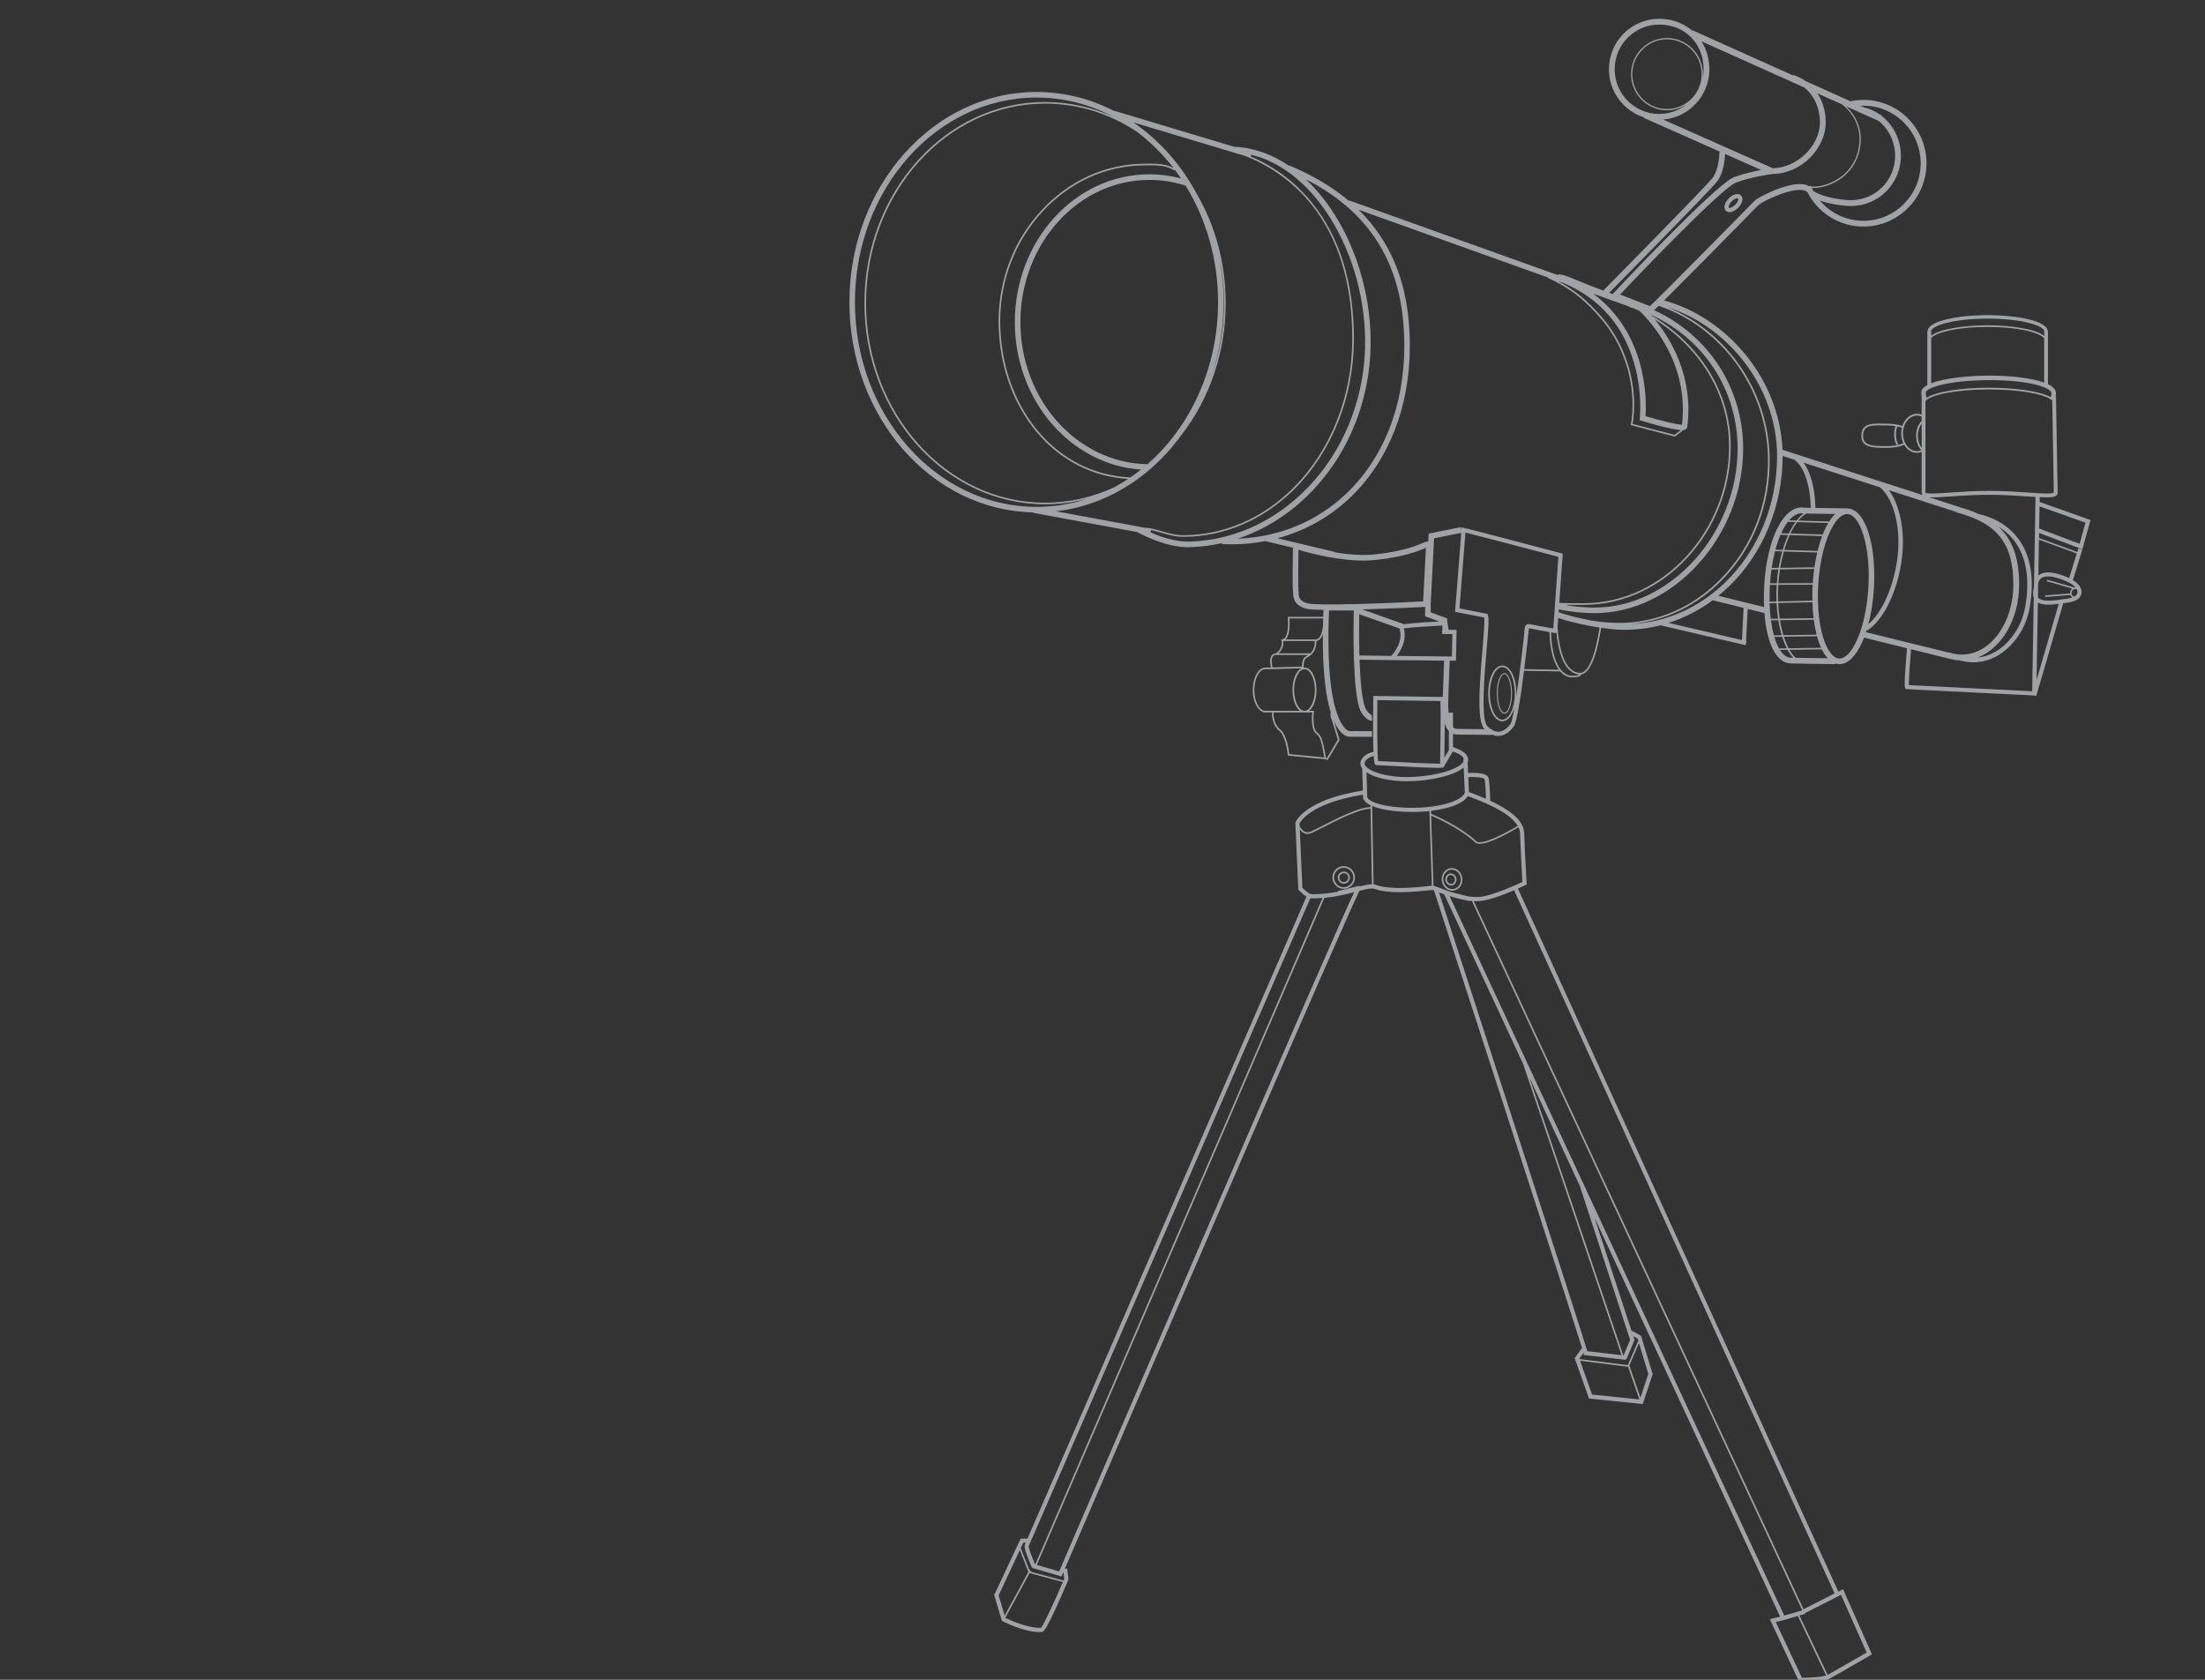 <svg width="315" height="240" viewBox="0 0 315 240" fill="none" xmlns="http://www.w3.org/2000/svg">
<rect x="0" y="0" width="315" height="240" fill="#333333" stroke="none"/>
<g clip-path="url(#clip0_5737_5363)">
<g opacity="0.6">
<path d="M191.983 123.746C191.545 123.746 191.145 123.902 190.834 124.203C190.525 124.504 190.351 124.908 190.344 125.341C190.337 125.774 190.499 126.183 190.798 126.496C191.098 126.807 191.5 126.982 191.93 126.989C191.94 126.989 191.947 126.989 191.956 126.989C192.377 126.989 192.775 126.826 193.077 126.532C193.716 125.91 193.731 124.882 193.112 124.239C192.815 123.93 192.413 123.753 191.983 123.746ZM192.917 126.367C192.37 126.9 191.493 126.886 190.965 126.336C190.708 126.07 190.57 125.719 190.575 125.348C190.582 124.978 190.729 124.631 190.996 124.373C191.264 124.112 191.609 123.983 191.956 123.983C192.318 123.983 192.679 124.124 192.948 124.406C193.205 124.674 193.343 125.023 193.336 125.394C193.331 125.762 193.184 126.109 192.917 126.367Z" fill="#E9EEF1"/>
<path d="M191.991 124.52C191.758 124.527 191.542 124.603 191.375 124.763C191.209 124.924 191.116 125.141 191.111 125.373C191.104 125.852 191.485 126.248 191.96 126.256C191.965 126.256 191.97 126.256 191.975 126.256C192.201 126.256 192.412 126.17 192.576 126.012C192.743 125.852 192.836 125.634 192.84 125.402C192.848 124.924 192.467 124.529 191.991 124.52ZM191.968 126.026C191.799 126.024 191.639 125.954 191.523 125.832C191.404 125.71 191.342 125.55 191.344 125.38C191.347 125.211 191.416 125.05 191.537 124.933C191.656 124.818 191.813 124.754 191.977 124.754C191.98 124.754 191.984 124.754 191.987 124.754C192.336 124.759 192.615 125.05 192.61 125.4C192.605 125.751 192.315 126.024 191.968 126.026Z" fill="#E9EEF1"/>
<path d="M208.315 124.36C207.994 124.095 207.602 123.98 207.207 124.035C206.812 124.092 206.467 124.312 206.234 124.659C205.756 125.365 205.901 126.378 206.555 126.921C206.821 127.144 207.14 127.261 207.466 127.261C207.53 127.261 207.597 127.256 207.661 127.247C208.056 127.189 208.401 126.969 208.634 126.622C209.114 125.917 208.969 124.901 208.315 124.36ZM208.446 126.491C208.248 126.783 207.961 126.967 207.63 127.015C207.3 127.062 206.971 126.964 206.7 126.742C206.134 126.273 206.01 125.398 206.424 124.788C206.622 124.496 206.912 124.31 207.24 124.265C207.295 124.257 207.349 124.253 207.402 124.253C207.675 124.253 207.942 124.351 208.168 124.537C208.734 125.006 208.857 125.883 208.446 126.491Z" fill="#E9EEF1"/>
<path d="M207.151 124.795C206.937 124.826 206.751 124.945 206.625 125.132C206.502 125.316 206.452 125.541 206.483 125.768C206.544 126.203 206.896 126.521 207.291 126.521C207.327 126.521 207.36 126.519 207.396 126.514C207.831 126.452 208.131 126.014 208.064 125.541C207.995 125.067 207.586 124.732 207.151 124.795ZM207.363 126.284C207.053 126.327 206.761 126.081 206.711 125.734C206.687 125.565 206.723 125.395 206.816 125.261C206.906 125.129 207.034 125.046 207.184 125.024C207.208 125.022 207.232 125.019 207.256 125.019C207.536 125.019 207.788 125.254 207.836 125.574C207.883 125.921 207.672 126.241 207.363 126.284Z" fill="#E9EEF1"/>
<path d="M247.845 27.783C247.547 27.877 247.238 28.077 246.969 28.345C246.703 28.613 246.503 28.926 246.411 29.225C246.296 29.589 246.346 29.902 246.551 30.108C246.684 30.242 246.86 30.308 247.069 30.308C247.181 30.308 247.302 30.289 247.428 30.249C247.726 30.155 248.035 29.955 248.304 29.687C248.57 29.419 248.77 29.106 248.863 28.807C248.977 28.443 248.927 28.13 248.722 27.924C248.518 27.721 248.206 27.671 247.845 27.783ZM248.299 28.63C248.235 28.835 248.085 29.067 247.887 29.266C247.69 29.464 247.459 29.615 247.255 29.68C247.105 29.727 247.003 29.715 246.972 29.684C246.941 29.653 246.931 29.553 246.979 29.4C247.043 29.194 247.193 28.962 247.39 28.764C247.588 28.565 247.819 28.415 248.023 28.35C248.097 28.326 248.159 28.319 248.204 28.319C248.254 28.319 248.289 28.328 248.304 28.345C248.335 28.376 248.347 28.479 248.299 28.63Z" fill="#E9EEF1"/>
<path d="M291.37 71.717L291.382 71.028C291.76 71.047 292.093 71.059 292.376 71.059C293.132 71.059 293.568 70.983 293.789 70.775C293.893 70.677 293.95 70.55 293.95 70.409H293.677L293.95 70.404L293.713 56.546H293.675C293.703 56.381 293.72 56.207 293.696 56.039C293.637 55.59 293.225 55.209 292.571 54.891V47.347H292.54C292.54 45.843 288.116 45.029 283.954 45.029C279.792 45.029 275.369 45.843 275.369 47.347H275.338V55.016C274.798 55.315 274.474 55.666 274.474 56.082C274.474 56.087 274.482 56.352 274.522 56.642V59.241C274.306 59.157 274.082 59.117 273.851 59.117C272.907 59.117 272.098 59.839 271.761 60.86C271.135 60.65 270.377 60.535 269.592 60.535C269.373 60.535 269.159 60.533 268.954 60.528C267.337 60.506 265.943 60.482 265.908 62.259C265.898 62.73 266.022 63.091 266.286 63.361C266.897 63.988 268.148 63.988 269.594 63.988C270.505 63.988 271.364 63.835 272.037 63.56C272.448 64.251 273.109 64.703 273.854 64.703C274.082 64.703 274.308 64.655 274.524 64.572V64.942V70.404C274.524 70.526 274.567 70.636 274.648 70.729L254.644 64.268C254.439 59.437 252.603 54.664 249.416 50.738C246.301 46.897 242.17 44.145 237.727 42.928C237.889 42.765 238.062 42.593 238.255 42.401C239.418 41.242 241.071 39.582 243.033 37.6C246.662 33.934 250.254 30.28 250.9 29.608C250.981 29.524 251.307 29.213 251.371 29.165C253.01 28.099 257.21 26.403 258.207 27.465C259.743 30.466 262.813 32.37 266.21 32.37C271.173 32.37 275.212 28.309 275.212 23.321C275.212 18.33 271.173 14.27 266.21 14.27C265.936 14.27 265.66 14.282 265.392 14.306L265.43 14.719L265.392 14.306C265.042 14.337 264.695 14.394 264.352 14.468L263.915 14.272L260.595 12.78L260.228 13.605L263.154 14.918C264.797 16.207 265.72 18.103 265.646 20.081C265.553 22.496 264.416 24.021 263.477 24.875C262.19 26.047 260.442 26.707 258.749 26.671C258.725 26.619 258.699 26.571 258.678 26.518L258.456 26.611C256.49 25.432 251.797 27.9 250.927 28.467C250.772 28.567 250.315 29.024 250.311 29.029C248.653 30.748 237.249 42.313 235.713 43.741C234.954 43.442 232.635 42.54 231.448 42.081C235.781 37.48 246.072 26.831 247.994 26.095C249.849 25.382 252.23 25.002 252.984 24.892L253.086 24.937L253.115 24.873C253.153 24.868 253.181 24.863 253.198 24.861C257.189 24.844 260.818 21.331 260.818 17.474C260.818 15.912 260.388 14.487 259.627 13.33L260.228 13.6L260.595 12.775L257.933 11.579C257.396 11.202 256.796 10.9 256.14 10.699L256.121 10.766L241.801 4.334L241.775 4.393C240.519 3.322 238.873 2.684 237.021 2.684C233.065 2.684 229.848 5.919 229.848 9.896C229.848 13.11 231.95 15.838 234.842 16.766L234.813 16.833L245.823 21.721H245.632C245.632 21.745 245.618 24.198 244.624 25.456C243.616 26.731 230.692 39.843 229.039 41.517C227.726 41.026 226.328 40.486 225.065 39.95C222.962 39.063 222.648 39.18 222.501 39.288L192.734 28.637L192.71 28.706C190.372 26.731 187.547 25.052 184.186 23.637L184.162 23.696C181.706 22.022 179.042 21.085 176.307 20.97L159.171 15.824L159.159 15.85C155.779 14.114 152.024 13.143 148.071 13.143C133.335 13.143 121.344 26.616 121.344 43.179C121.344 59.557 133.071 72.915 147.584 73.209L147.574 73.259L162.415 76.009C164.068 76.882 166.986 78.183 169.707 78.183C169.785 78.183 169.864 78.183 169.942 78.181C171.522 78.135 173.068 77.937 174.566 77.597L174.559 77.738C175.008 77.76 175.453 77.772 175.898 77.772C177.555 77.772 179.182 77.616 180.759 77.313L184.707 78.255C184.629 83.461 184.638 84.456 184.783 84.726C184.743 84.666 184.728 84.604 184.726 84.57C184.726 84.59 184.726 84.616 184.726 84.649C184.693 85.902 185.361 86.689 186.719 86.99C187.123 87.079 187.965 87.127 189.066 87.141C189.052 87.476 189.04 87.806 189.028 88.129H183.955L183.97 88.258C183.972 88.279 184.189 90.415 183.544 91.135C183.411 91.283 183.251 91.357 183.061 91.357V91.589H183.114C183.197 92.777 182.388 93.277 182.26 93.349C182.005 93.359 181.803 93.457 181.663 93.645C181.311 94.126 181.47 95.009 181.556 95.367C181.456 95.367 181.327 95.37 181.199 95.372C181.013 95.374 180.835 95.377 180.783 95.377C179.779 95.377 178.961 96.816 178.961 98.584C178.961 100.183 179.632 101.511 180.502 101.75V101.793H181.744C181.625 102.297 181.855 103.718 182.731 104.395C183.706 105.148 183.967 107.833 183.97 107.86L183.979 107.955L189.454 108.491L189.442 108.512L189.64 108.632L191.345 105.765L191.371 105.722L190.543 102.974C191.457 105.076 192.472 105.246 192.698 105.255C192.698 105.255 194.634 105.263 195.995 105.272L195.999 104.469C194.732 104.462 192.969 104.454 192.729 104.452C192.534 104.404 189.19 103.342 189.863 87.218H193.39C193.343 89.365 193.202 98.957 194.337 101.52C194.579 102.068 195.379 103.053 196.04 102.979L195.954 102.18C195.971 102.178 195.978 102.18 195.98 102.18C195.811 102.151 195.281 101.676 195.067 101.193C194.549 100.023 194.318 97.137 194.223 94.255L198.126 94.303L198.123 94.305L206.302 94.389C206.233 96.125 206.152 98.249 206.112 99.578L196.185 99.433L196.182 99.731C196.132 103.797 196.156 106.107 196.211 107.429C195.186 107.585 194.304 108.381 194.344 109.127C194.356 109.359 194.446 109.579 194.598 109.789L194.696 112.948C186.465 114.23 185.128 117.353 185.076 117.487L185.052 117.547L185.466 126.988L185.47 127.098L185.544 127.177C185.665 127.308 186.139 127.801 186.643 128.107C183.941 134.325 150.709 210.757 146.785 219.825H145.81L142.03 227.9L143.127 231.571L143.239 231.628C143.367 231.695 146.226 233.173 148.447 233.173C148.595 233.173 148.74 233.166 148.88 233.154C149.084 233.135 149.463 233.097 152.612 225.748L152.642 225.676L152.462 224.105L152.114 224.146C166.204 191.416 192.17 131.278 194.204 127.28C195.169 127.031 195.976 126.854 196.366 126.998C198.542 127.799 202.385 127.385 204.026 127.21C204.338 127.177 204.606 127.155 204.673 127.151C204.704 127.153 204.768 127.172 204.849 127.198C205.708 129.838 223.899 185.829 226.042 192.714L225.954 192.652L224.955 194.041L227.001 199.814L234.676 200.603L236.095 196.33L234.433 190.844L233.156 190.155L233.106 190.249L227.774 173.932L254.309 230.99L252.829 231.334L257.044 240.328H257.232C257.353 240.328 260.219 240.323 261.225 239.905C261.548 239.768 266.614 236.837 267.192 236.504L267.423 236.37L263.292 227.063L262.621 227.408L216.843 126.957C217.452 126.684 217.868 126.486 217.92 126.459L218.099 126.373L218.087 126.175C218.084 126.127 217.813 121.285 217.74 119.015C217.675 117.102 215.404 115.569 212.885 114.402C212.866 113.551 212.8 111.53 212.626 111.1C212.548 110.904 212.365 110.751 212.089 110.643C211.475 110.404 210.386 110.397 209.729 110.447L209.665 108.938C209.717 108.795 209.741 108.649 209.732 108.503C209.694 107.812 209.032 107.245 207.815 106.839L207.57 106.693V104.844C207.751 104.911 207.953 104.949 208.183 104.949C209.903 104.949 213.13 105.004 213.164 105.004V104.949C213.461 105.078 213.758 105.148 214.051 105.148C214.098 105.148 214.144 105.145 214.191 105.143C215.123 105.076 215.808 104.363 216.241 103.83C216.688 103.283 217.271 99.392 217.721 95.836L222.891 95.927C223.367 96.479 223.935 96.781 224.575 96.781C225.276 96.781 225.683 96.675 225.823 96.46C225.845 96.427 225.857 96.393 225.864 96.36C227.538 96.173 228.397 91.933 228.732 89.7C229.66 89.838 230.473 89.925 231.063 89.956C231.408 89.972 231.753 89.982 232.095 89.982C233.838 89.982 235.558 89.76 237.228 89.332L237.225 89.341L249.374 92.182L249.507 91.603L249.438 91.587L249.673 87L252.063 87.591C252.399 91.952 253.759 94.669 255.736 94.786L255.759 94.38L255.752 94.789L257.626 94.817C257.681 94.824 257.736 94.834 257.79 94.836V94.82L262.155 94.887L262.157 94.779C262.326 94.836 262.497 94.875 262.671 94.884C262.709 94.887 262.747 94.887 262.785 94.887C263.984 94.887 265.142 93.753 266.055 91.675C266.136 91.491 266.214 91.3 266.291 91.103L272.422 92.617C271.965 98.089 272.103 98.246 272.205 98.361L272.296 98.459L290.592 99.37L290.89 99.459L294.75 86.189C295.858 86.062 297.359 85.823 297.359 84.585C297.359 83.949 296.952 83.389 296.124 82.892L297.473 78.52L296.907 78.343L296.747 78.862L291.282 76.865L291.294 76.143L297.489 78.484L297.575 78.169C297.582 78.14 298.374 75.196 298.569 74.577L298.657 74.302L291.37 71.717ZM274.384 23.326C274.384 27.86 270.717 31.547 266.207 31.547C263.76 31.547 261.501 30.459 259.974 28.649C261.389 29.158 263.282 29.431 264.44 29.431C268.364 29.431 271.556 26.222 271.556 22.276C271.556 19.923 270.455 17.806 268.745 16.508L268.766 16.458L268.533 16.352C267.858 15.881 267.097 15.532 266.276 15.339L265.777 15.114C265.92 15.107 266.065 15.102 266.207 15.102C270.714 15.102 274.384 18.792 274.384 23.326ZM265.004 15.195L264.978 15.252L265.004 15.195ZM263.724 14.688L263.57 15.035L263.724 14.688ZM258.873 26.865C260.566 26.865 262.307 26.191 263.594 25.019C264.559 24.141 265.727 22.572 265.822 20.095C265.893 18.258 265.125 16.489 263.734 15.188L264.795 15.664L265.544 16.001L265.539 16.046C265.598 16.054 265.656 16.068 265.715 16.08L268.374 17.271C269.813 18.426 270.733 20.25 270.733 22.276C270.733 25.765 267.91 28.601 264.443 28.601C262.97 28.601 260.181 28.104 259.156 27.326L259.106 27.391C259.041 27.276 258.975 27.164 258.915 27.044L258.923 27.039C258.915 27.03 258.906 27.023 258.899 27.013C258.875 26.963 258.851 26.91 258.827 26.86C258.844 26.863 258.858 26.865 258.873 26.865ZM293.403 70.411C293.403 70.409 293.403 70.409 293.403 70.411V70.411ZM283.954 45.522C288.973 45.522 292.053 46.586 292.053 47.349H292.022V47.997C290.89 47.031 287.365 46.474 283.935 46.474C280.542 46.474 277.053 47.019 275.885 47.966V47.349H275.854C275.856 46.586 278.936 45.522 283.954 45.522ZM275.885 48.289C276.617 47.471 279.669 46.713 283.935 46.713C288.273 46.713 291.353 47.497 292.022 48.33V54.662C290.186 53.985 287.118 53.665 284.235 53.665C281.507 53.665 277.859 53.975 275.885 54.762V48.289ZM284.235 54.31C289.834 54.31 292.956 55.365 293.059 56.128C293.085 56.317 293.025 56.558 292.959 56.749C291.477 55.886 287.774 55.391 284.166 55.391C280.418 55.391 276.57 55.924 275.212 56.852C275.162 56.671 275.114 56.219 275.114 56.087C275.117 55.36 278.667 54.31 284.235 54.31ZM274.522 60.523V63.993C274.177 63.526 273.977 62.907 273.977 62.259C273.977 61.611 274.175 60.992 274.522 60.523ZM269.592 63.742C268.2 63.742 266.999 63.742 266.462 63.189C266.248 62.969 266.148 62.668 266.155 62.266C266.186 60.738 267.285 60.755 268.95 60.779C269.156 60.781 269.373 60.786 269.592 60.786C270.008 60.786 270.415 60.819 270.798 60.884C270.667 61.221 270.591 61.633 270.591 62.07C270.591 62.68 270.726 63.237 270.964 63.601L271.173 63.462C270.966 63.144 270.843 62.625 270.843 62.07C270.843 61.642 270.916 61.243 271.05 60.929C271.276 60.977 271.492 61.032 271.694 61.102C271.63 61.358 271.597 61.63 271.597 61.912C271.597 62.436 271.716 62.924 271.918 63.342C271.278 63.601 270.46 63.742 269.592 63.742ZM271.846 61.915C271.846 61.611 271.892 61.322 271.968 61.051L272.008 60.951C272.006 60.949 272.001 60.949 271.999 60.949C272.298 60.026 273.016 59.373 273.854 59.373C274.084 59.373 274.31 59.425 274.524 59.521V60.131C274.505 60.15 274.486 60.169 274.467 60.191C273.999 60.719 273.728 61.472 273.728 62.259C273.728 63.06 273.996 63.799 274.47 64.328C274.272 64.409 274.065 64.454 273.854 64.454C272.745 64.454 271.846 63.314 271.846 61.915ZM275.069 57.3C275.733 56.455 279.219 55.645 284.166 55.645C288.473 55.645 291.674 56.259 292.868 56.974C292.864 56.986 292.856 57.003 292.852 57.013L293.109 57.142C293.132 57.161 293.154 57.182 293.175 57.201L293.401 70.382C293.135 70.607 291.313 70.483 289.703 70.373C288.147 70.268 286.214 70.134 284.149 70.134C282.073 70.134 280.161 70.268 278.625 70.375C276.998 70.488 275.319 70.605 275.067 70.385V64.947V57.3H275.069ZM270.481 72.719C271.233 74.938 271.406 77.757 270.957 80.455C270.312 84.314 268.757 87.629 266.914 89.166C267.323 87.612 267.594 85.857 267.703 84.025C267.875 81.115 267.615 78.348 266.971 76.234C266.286 73.993 265.227 72.719 263.988 72.645C263.981 72.645 263.976 72.645 263.969 72.645V72.635L259.344 72.571C259.279 69.768 258.666 67.499 257.662 66.104L268.533 69.615C269.311 70.22 270.001 71.303 270.481 72.719ZM255.64 92.844L260.262 92.775C260.516 93.292 260.799 93.717 261.106 94.05L256.509 93.978C256.197 93.691 255.907 93.308 255.64 92.844ZM255.519 92.622C255.265 92.141 255.039 91.587 254.839 90.972L259.574 90.905C259.61 91.037 259.648 91.166 259.686 91.29C259.826 91.754 259.986 92.172 260.157 92.553L255.519 92.622ZM257.672 73.365C257.322 73.611 256.982 73.95 256.658 74.369L255.591 74.338C255.757 74.144 255.928 73.974 256.104 73.831C256.528 73.487 256.96 73.317 257.391 73.322V73.362L257.672 73.365ZM255.412 74.555L256.494 74.589C256.159 75.055 255.843 75.603 255.552 76.222L254.458 76.189C254.749 75.55 255.067 75 255.412 74.555ZM254.361 76.409L255.45 76.442C255.16 77.085 254.898 77.798 254.672 78.563L253.633 78.532C253.842 77.755 254.087 77.042 254.361 76.409ZM253.576 78.752L254.611 78.783C254.401 79.522 254.225 80.309 254.09 81.127L253.1 81.141C253.222 80.299 253.383 79.498 253.576 78.752ZM253.065 81.368L254.049 81.354C253.949 81.997 253.873 82.662 253.826 83.336L252.863 83.341C252.908 82.664 252.977 82.004 253.065 81.368ZM259.082 88.32L254.244 88.389C254.135 87.679 254.059 86.931 254.023 86.156L258.915 86.041C258.937 86.828 258.994 87.593 259.082 88.32ZM258.908 85.816L254.014 85.931C253.985 85.18 253.99 84.405 254.037 83.621C254.04 83.6 254.04 83.58 254.042 83.559L258.953 83.54C258.908 84.312 258.894 85.075 258.908 85.816ZM253.807 83.607C253.759 84.401 253.752 85.18 253.781 85.936L252.798 85.96C252.784 85.187 252.798 84.391 252.846 83.592C252.846 83.583 252.848 83.573 252.848 83.564L253.812 83.559C253.812 83.576 253.809 83.592 253.807 83.607ZM252.803 86.184L253.793 86.161C253.828 86.935 253.9 87.684 254.007 88.392L252.965 88.406C252.877 87.713 252.822 86.969 252.803 86.184ZM254.04 88.617C254.164 89.379 254.325 90.097 254.52 90.754L253.412 90.771C253.236 90.133 253.093 89.415 252.991 88.633L254.04 88.617ZM254.589 90.977C254.782 91.587 255.008 92.141 255.258 92.627L254.149 92.644C253.895 92.192 253.669 91.637 253.479 90.993L254.589 90.977ZM254.77 90.75C254.57 90.094 254.406 89.377 254.28 88.612L259.11 88.542C259.21 89.3 259.348 90.018 259.517 90.68L254.77 90.75ZM258.968 83.317L254.059 83.336C254.106 82.66 254.183 81.995 254.282 81.352L259.168 81.28L259.165 81.055L254.32 81.127C254.456 80.311 254.632 79.527 254.839 78.793L259.605 78.939C259.284 80.29 259.068 81.775 258.968 83.317ZM259.655 78.716L254.901 78.57C255.127 77.8 255.391 77.088 255.679 76.449L260.304 76.593C260.057 77.246 259.841 77.961 259.655 78.716ZM260.602 75.854C260.528 76.021 260.459 76.194 260.388 76.37L255.778 76.227C256.076 75.6 256.399 75.05 256.742 74.594L261.175 74.728C260.975 75.067 260.782 75.44 260.602 75.854ZM261.31 74.51L256.913 74.378C257.284 73.927 257.672 73.585 258.069 73.374L262.176 73.431C261.874 73.714 261.586 74.077 261.31 74.51ZM248.8 51.245C252.071 55.274 253.871 60.219 253.871 65.169C253.871 72.123 251.134 78.731 246.363 83.298C242.574 86.926 237.843 88.973 232.885 89.171C237.801 88.779 242.45 86.543 246.094 82.782C250.522 78.207 252.908 72.049 252.808 65.44C252.665 55.97 246.736 47.347 238.2 43.906C242.224 45.161 245.949 47.732 248.8 51.245ZM240.284 60.678C239.58 60.676 237.197 60.09 235.075 59.461C235.146 58.466 235.251 55.391 234.243 51.811C233.379 48.75 231.534 44.881 227.614 41.966L230.39 42.959L230.387 42.968C230.445 42.985 230.502 43.004 230.556 43.018L232.704 43.786L232.713 43.762C232.718 43.764 232.721 43.764 232.725 43.767L232.704 43.841C232.932 43.906 233.158 43.975 233.382 44.047C233.672 44.173 233.96 44.307 234.245 44.446C235.891 46.029 241.323 51.995 240.284 60.678ZM232.466 51.776C231.091 47.629 228.872 45.142 226.68 43.071C225.246 41.715 223.654 40.739 222.558 40.154L223.295 40.417C228.492 42.597 231.917 46.493 233.477 51.995C234.647 56.128 234.266 59.664 234.262 59.7L234.224 60.03L234.54 60.126C237.277 60.953 239.144 61.391 240.12 61.441L239.223 62.13L233.227 60.566C233.358 59.892 233.938 56.216 232.466 51.776ZM235.85 44.984C243.371 48.38 248.23 55.697 248.23 64.081C248.23 76.189 238.676 86.809 227.786 86.809C226.675 86.809 225.165 86.701 223.802 86.472L223.816 86.412C224.154 86.419 224.489 86.424 224.82 86.424C225.086 86.424 225.345 86.421 225.6 86.421C225.838 86.419 226.071 86.419 226.292 86.419C237.651 86.419 247.245 76.052 247.245 63.782C247.245 58.875 245.48 54.205 242.141 50.276C240.386 48.21 238.269 46.45 235.938 45.087C235.91 45.051 235.879 45.017 235.85 44.984ZM222.691 87.06C224.313 87.433 226.368 87.603 227.788 87.603C239.099 87.603 249.022 76.612 249.022 64.081C249.022 55.422 244.034 47.861 236.3 44.315C236.462 44.171 236.671 43.97 236.952 43.695C246.02 46.761 252.423 55.642 252.57 65.44C252.668 71.985 250.308 78.083 245.923 82.612C241.996 86.668 236.892 88.934 231.55 88.997C230.39 89.011 228.732 88.894 227.31 88.657C226.963 88.593 226.608 88.521 226.254 88.447C226.111 88.413 225.973 88.377 225.842 88.339L225.838 88.356C224.737 88.109 223.633 87.813 222.663 87.476C222.672 87.34 222.682 87.201 222.691 87.06ZM259.988 17.484C259.988 20.824 256.732 23.981 253.262 24.038L237.596 17.084C241.283 16.788 244.194 13.679 244.194 9.896C244.194 8.397 243.782 7.031 243.062 5.9L257.769 12.507C259.156 13.638 259.988 15.425 259.988 17.484ZM238.138 15.575C235.406 15.575 233.184 13.339 233.184 10.594C233.184 7.846 235.408 5.613 238.138 5.613C240.871 5.613 243.092 7.849 243.092 10.594C243.095 13.342 240.871 15.575 238.138 15.575ZM230.67 9.896C230.67 6.376 233.52 3.511 237.021 3.511C240.7 3.511 243.371 6.196 243.371 9.896C243.371 10.36 243.321 10.809 243.228 11.245C243.254 11.032 243.273 10.814 243.273 10.594C243.273 7.748 240.971 5.434 238.141 5.434C235.311 5.434 233.008 7.748 233.008 10.594C233.008 13.44 235.311 15.755 238.141 15.755C239.175 15.755 240.139 15.444 240.945 14.911C239.865 15.767 238.502 16.281 237.023 16.281C233.52 16.281 230.67 13.416 230.67 9.896ZM245.266 25.973C246.234 24.751 246.413 22.735 246.446 22.001L251.597 24.287C250.501 24.49 248.993 24.83 247.692 25.327C245.124 26.312 231.02 41.328 230.421 41.966L230.378 42.012C230.216 41.952 230.05 41.892 229.883 41.832C232.38 39.305 244.26 27.245 245.266 25.973ZM177.865 22.276C183.418 24.445 193.226 30.789 193.181 48.497C193.162 56.675 190.073 64.423 184.707 69.756C180.348 74.087 174.801 76.464 169.067 76.464C169.003 76.464 168.939 76.464 168.875 76.464C167.885 76.454 166.87 76.16 165.89 75.878C165.045 75.634 164.244 75.404 163.59 75.412L162.653 75.237C162.622 75.22 162.589 75.204 162.558 75.187L162.541 75.215L150.863 73.051C152.298 72.884 153.713 72.59 155.099 72.166C160.653 70.471 165.402 66.85 168.846 62.058C172.83 56.895 175.099 50.259 175.099 43.312C175.099 37.714 173.669 32.36 171.005 27.766C168.76 23.565 165.628 20.026 161.901 17.484L177.865 22.276ZM167.823 24.246C168.13 24.653 168.427 25.067 168.713 25.492C167.238 25.102 165.723 24.902 164.192 24.902C153.596 24.902 144.975 34.374 144.975 46.017C144.975 57.221 152.956 66.41 163 67.09C162.505 67.482 162.001 67.857 161.48 68.211C156.367 67.991 151.713 65.667 148.302 61.609C144.811 57.455 142.887 51.866 142.887 45.878C142.887 39.993 145.041 34.426 148.956 30.201C152.885 25.959 158.086 23.622 163.599 23.622C163.721 23.622 163.847 23.622 163.978 23.62C165.126 23.61 166.703 23.596 167.738 24.361L167.823 24.246ZM163.923 66.322C153.891 66.162 145.774 57.118 145.774 46.017C145.774 34.816 154.036 25.705 164.192 25.705C165.956 25.705 167.7 25.98 169.376 26.523C172.295 31.253 174.009 36.995 174.009 43.181C174.012 52.428 170.13 60.901 163.923 66.322ZM174.801 43.179C174.801 40.864 174.566 38.609 174.123 36.442C174.613 38.664 174.868 40.967 174.868 43.312C174.868 46.959 174.238 50.518 173.06 53.822C174.185 50.489 174.801 46.895 174.801 43.179ZM167.662 24.031C166.575 23.366 165.086 23.378 163.978 23.388C163.847 23.388 163.721 23.39 163.602 23.39C158.022 23.39 152.761 25.753 148.79 30.043C144.837 34.312 142.658 39.936 142.658 45.881C142.658 51.924 144.601 57.565 148.128 61.762C151.513 65.786 156.105 68.127 161.159 68.431C160.522 68.852 159.868 69.242 159.197 69.603C156.086 71.062 152.735 71.822 149.294 71.822C135.193 71.822 123.72 59.033 123.72 43.315C123.72 27.597 135.19 14.805 149.291 14.805C154.015 14.805 158.545 16.226 162.486 18.88C164.408 20.334 166.149 22.068 167.662 24.031ZM122.133 43.179C122.133 27.054 133.77 13.935 148.071 13.935C152.003 13.935 155.732 14.927 159.076 16.702C156.013 15.305 152.704 14.571 149.294 14.571C135.064 14.571 123.489 27.463 123.489 43.31C123.489 59.157 135.064 72.049 149.294 72.049C151.315 72.049 153.308 71.789 155.237 71.284C155.114 71.325 154.992 71.368 154.869 71.406C152.664 72.078 150.378 72.42 148.071 72.42C133.77 72.422 122.133 59.303 122.133 43.179ZM169.919 77.384C168.025 77.435 165.978 76.77 164.375 76.072L164.437 75.737C164.869 75.823 165.34 75.959 165.826 76.098C166.774 76.373 167.852 76.684 168.872 76.693C168.939 76.693 169.003 76.693 169.07 76.693C174.863 76.693 180.469 74.292 184.871 69.919C190.279 64.543 193.395 56.735 193.414 48.497C193.433 40.457 191.411 33.874 187.399 28.929C184.588 25.463 181.318 23.476 178.661 22.343L178.733 22.106C182.704 23.051 186.427 25.849 189.409 30.194C192.903 35.285 194.948 41.959 195.017 48.504C195.184 64.036 183.925 76.99 169.919 77.384ZM195.807 48.497C195.735 41.796 193.64 34.959 190.058 29.744C188.974 28.163 187.792 26.781 186.534 25.607C190.912 27.845 194.194 30.646 196.511 34.118C199.272 38.257 200.616 43.265 200.616 49.432C200.616 57.921 197.686 65.401 192.363 70.495C188.189 74.488 182.745 76.741 176.842 76.959C187.896 73.283 195.949 61.812 195.807 48.497ZM192.907 71.069C198.387 65.825 201.405 58.141 201.405 49.43C201.405 43.1 200.019 37.946 197.167 33.673C196.28 32.343 195.257 31.112 194.094 29.969L221.15 39.649L221.124 39.716C221.152 39.728 224.068 40.924 226.52 43.238C228.689 45.288 230.885 47.751 232.245 51.847C233.848 56.678 232.989 60.585 232.98 60.623L232.954 60.733L239.273 62.383L240.505 61.434C240.64 61.42 240.745 61.394 240.812 61.348C240.935 61.267 241.014 61.145 241.033 61.001C241.97 53.877 238.712 48.475 236.4 45.637C238.478 46.933 240.372 48.55 241.963 50.422C245.264 54.308 247.01 58.926 247.01 63.778C247.01 75.923 237.52 86.182 226.287 86.182C226.064 86.182 225.833 86.184 225.593 86.184C224.696 86.189 223.695 86.192 222.751 86.125C222.969 83.054 223.231 79.35 223.231 79.35L223.248 79.104L223.01 79.042C222.468 78.898 209.727 75.522 209.12 75.419L208.802 75.366L208.773 75.722L208.692 75.318L204.093 76.239L204.033 77.377H203.738L203.731 77.525L203.688 77.399C203.619 77.423 203.512 77.468 203.365 77.533C202.602 77.87 200.57 78.764 196.439 79.209C194.634 79.403 192.591 79.226 190.748 78.929L190.76 78.879L182.49 76.904C186.403 75.868 189.961 73.888 192.907 71.069ZM194.622 87.072C198.644 86.957 202.794 86.751 203.586 86.711V88.052L205.605 88.793C202.511 88.966 201.132 89.095 200.501 89.2L200.516 89.162L194.622 87.072ZM185.516 84.671C185.518 84.585 185.52 84.472 185.482 84.367C185.437 83.886 185.463 80.773 185.494 78.554C187.135 79.044 192.353 80.457 196.534 80.005C200.787 79.546 202.896 78.616 203.691 78.267C203.696 78.264 203.698 78.264 203.703 78.262L203.308 85.931C198.114 86.192 188.467 86.567 186.886 86.218C185.482 85.905 185.506 85.073 185.516 84.671ZM183.715 91.29C184.338 90.594 184.248 88.856 184.21 88.363H189.021C189.009 88.731 189.002 89.09 188.995 89.442C188.914 90.114 188.748 90.8 188.422 91.144C188.286 91.288 188.134 91.357 187.961 91.357H183.653C183.672 91.335 183.694 91.314 183.715 91.29ZM183.342 91.589H187.837C187.813 92.555 187.521 93.045 187.19 93.347H182.65C182.964 93.067 183.401 92.51 183.342 91.589ZM181.848 93.782C181.951 93.643 182.096 93.576 182.293 93.576H186.883C186.828 93.612 186.776 93.645 186.724 93.677C186.598 93.755 186.476 93.827 186.384 93.913C186.017 94.251 185.996 94.956 186.003 95.24L181.791 95.36C181.696 94.994 181.563 94.172 181.848 93.782ZM186.358 95.606C187.161 95.606 187.842 96.969 187.842 98.581C187.842 100.193 187.161 101.556 186.358 101.556C185.554 101.556 184.873 100.193 184.873 98.581C184.873 96.969 185.554 95.606 186.358 95.606ZM179.192 98.581C179.192 96.941 179.905 95.606 180.78 95.606C180.835 95.606 181.013 95.604 181.199 95.602C181.354 95.599 181.513 95.597 181.615 95.597L181.62 95.609L185.925 95.475C185.178 95.824 184.64 97.06 184.64 98.579C184.64 99.944 185.076 101.085 185.706 101.554H181.951H180.78C179.905 101.556 179.192 100.222 179.192 98.581ZM184.189 107.738C184.131 107.233 183.827 104.945 182.871 104.206C182.298 103.763 182.024 102.96 181.958 102.355C181.922 102.032 181.955 101.845 181.981 101.788H186.358H187.452C187.406 102.285 187.295 104.041 187.873 104.665C187.961 104.76 188.039 104.837 188.108 104.906C188.555 105.351 188.698 105.492 189.188 108.226L184.189 107.738ZM190.415 102.666C190.396 102.623 190.375 102.57 190.356 102.513C190.377 102.565 190.396 102.618 190.415 102.666ZM190.103 101.769C189.958 102.309 190.232 102.826 190.284 102.919L191.117 105.686L189.464 108.465L189.442 108.338C188.914 105.385 188.764 105.236 188.27 104.744C188.201 104.674 188.125 104.6 188.041 104.509C187.452 103.871 187.689 101.709 187.694 101.688L187.708 101.558H187.007C187.637 101.087 188.072 99.949 188.072 98.584C188.072 96.785 187.318 95.377 186.358 95.377C186.317 95.377 186.279 95.384 186.241 95.386L186.239 95.346C186.239 95.336 186.17 94.43 186.541 94.085C186.617 94.014 186.724 93.949 186.845 93.875C187.323 93.581 188.039 93.138 188.07 91.577C188.263 91.551 188.436 91.462 188.586 91.304C188.75 91.132 188.876 90.886 188.976 90.606C188.936 96.178 189.445 99.631 190.103 101.769ZM194.177 87.756L199.933 89.798C200.509 91.709 199.101 93.339 198.744 93.71L194.199 93.655C194.137 91.278 194.156 88.987 194.177 87.756ZM200.547 89.784C201.32 89.664 203.748 89.492 206.029 89.367C206.038 89.427 206.048 89.487 206.057 89.544L206.01 90.582H207.477L207.415 93.799L199.524 93.717C200.111 92.981 200.994 91.515 200.547 89.784ZM206.333 108.264C206.357 106.992 206.385 105.105 206.395 103.352C206.523 103.778 206.706 104.163 206.978 104.45V107.173L206.333 108.264ZM196.767 100.03L205.781 100.162C205.848 102.513 205.76 107.365 205.724 109.113C204.633 109.129 199.962 108.897 196.877 108.73C196.737 107.771 196.734 103.118 196.767 100.03ZM202.709 115.395C200.806 115.471 198.894 115.323 197.467 114.991C196.08 114.668 195.462 114.247 195.319 113.919L195.21 110.344C196.356 111.119 198.523 111.619 201.006 111.619C201.353 111.619 201.71 111.609 202.069 111.588C204.059 111.475 205.945 111.119 207.382 110.588C208.133 110.308 208.709 110 209.104 109.667L209.256 113.231C209.166 113.668 208.54 114.146 207.532 114.534C206.276 115.015 204.564 115.321 202.709 115.395ZM187.266 116.052C188.453 115.249 190.705 114.175 194.713 113.541L194.72 113.805H194.691C194.694 113.879 194.708 113.95 194.727 114.02L194.732 114.149L194.772 114.146C194.917 114.486 195.257 114.79 195.785 115.05L195.79 115.316C194.125 115.325 190.926 116.961 188.798 118.049C188.122 118.393 187.59 118.666 187.259 118.807C186.947 118.941 186.655 118.946 186.391 118.822C186.053 118.664 185.815 118.322 185.663 118.035L185.646 117.65C185.744 117.468 186.146 116.81 187.266 116.052ZM187.335 128.346C187.882 128.361 188.415 128.341 188.931 128.303C188.905 128.346 188.893 128.382 188.888 128.404L147.907 223.495C147.883 223.474 147.855 223.45 147.826 223.426C147.07 221.621 146.937 221.051 146.956 220.915C147.218 220.267 184.795 133.837 187.19 128.33C187.238 128.339 187.287 128.346 187.335 128.346ZM142.661 227.939L145.686 221.477L146.911 224.579L143.524 230.832L142.661 227.939ZM148.74 232.559C146.873 232.697 144.195 231.432 143.619 231.148V231.145L147.08 224.756L151.841 226.033C150.557 228.995 149.123 232.099 148.74 232.559ZM152.034 225.576C152 225.655 151.965 225.736 151.931 225.817L147.191 224.548L147.263 224.416L147.061 224.306L147.056 224.316L145.821 221.193L146.185 220.415H146.528C146.456 220.583 146.414 220.678 146.409 220.695C146.273 221.035 146.518 221.843 147.336 223.787L147.384 223.902L147.503 223.852L147.455 224.014L151.641 225.234L151.746 224.992C151.805 224.856 151.865 224.72 151.922 224.581L152.034 225.576ZM172.321 175.814C162.408 198.728 152.426 221.912 151.306 224.517L148.119 223.589L189.105 128.487L189.112 128.463C189.112 128.461 189.138 128.375 189.283 128.275C190.879 128.121 192.306 127.765 193.464 127.464C192.793 128.839 191.174 132.467 186.945 142.137C183.389 150.27 178.469 161.6 172.321 175.814ZM194.294 126.634C194.223 126.584 194.123 126.584 193.997 126.605C193.999 126.605 194.004 126.603 194.006 126.603C194.001 126.603 193.997 126.605 193.992 126.608C193.923 126.62 193.847 126.639 193.766 126.658C193.59 126.701 193.34 126.761 193.043 126.835C192.513 126.964 191.832 127.134 191.157 127.301L191.178 127.39C190.02 127.619 188.722 127.787 187.349 127.753C187.045 127.746 186.434 127.241 186.051 126.845L185.685 118.506C185.841 118.716 186.041 118.915 186.293 119.034C186.453 119.109 186.619 119.147 186.79 119.147C186.971 119.147 187.157 119.106 187.349 119.022C187.687 118.879 188.222 118.604 188.902 118.257C190.888 117.241 194.185 115.548 195.795 115.55L195.99 126.345C195.538 126.345 194.972 126.464 194.294 126.634ZM203.964 126.608C202.364 126.78 198.615 127.182 196.57 126.428C196.465 126.39 196.349 126.369 196.223 126.357L196.021 115.156C196.387 115.311 196.825 115.45 197.334 115.569C198.556 115.856 200.116 116.009 201.724 116.009C202.059 116.009 202.397 116.002 202.735 115.99C203.234 115.971 203.724 115.933 204.197 115.88L204.556 126.548C204.433 126.555 204.25 126.579 203.964 126.608ZM209.931 128.746L209.946 128.693C210.055 128.705 210.162 128.717 210.269 128.726L257.467 230.076L254.891 230.827L207.113 128.088L207.137 128.026C207.848 128.263 208.65 128.487 209.465 128.624L209.931 128.746ZM206.321 127.787L217.594 152.025L231.646 193.618L226.756 193.054C225.674 189.407 213.252 151.129 205.572 127.5L206.321 127.787ZM225.724 194.419L232.583 195.28L234.195 199.943L227.436 199.247L225.724 194.419ZM235.475 196.308L234.352 199.69L232.763 195.093L234.14 191.906L235.475 196.308ZM233.938 191.241L234.036 191.564L232.545 195.015L232.497 195.031L232.499 195.036L225.638 194.175L225.619 194.125L226.221 193.288C226.23 193.317 226.237 193.343 226.242 193.36L226.237 193.594L232.262 194.29L232.278 194.151L232.366 194.187L233.505 191.447L233.329 190.906L233.938 191.241ZM232.873 191.425L231.945 193.656L231.898 193.651L218.484 153.946L225.764 169.599L225.74 169.607L232.873 191.425ZM253.676 231.736L254.565 231.53L254.57 231.542L256.837 230.88L260.873 239.386C260.093 239.637 258.283 239.709 257.419 239.718L253.676 231.736ZM263.006 227.864L266.664 236.107C264.583 237.313 261.665 238.989 261.087 239.295L257.063 230.813L257.855 230.581L257.826 230.485L262.614 228.063L262.621 228.06L262.868 227.936V227.934L263.006 227.864ZM262.09 227.664L257.645 229.911L210.533 128.746C210.657 128.753 210.781 128.755 210.902 128.755C211.099 128.755 211.297 128.746 211.489 128.729C212.912 128.595 215.157 127.698 216.584 127.072L216.301 127.201L262.09 227.664ZM217.483 126.008C216.667 126.393 213.249 127.964 211.432 128.136C210.842 128.191 210.215 128.145 209.589 128.043L207.256 127.44C206.68 127.246 206.169 127.048 205.762 126.892C205.246 126.694 204.966 126.589 204.785 126.555L204.447 116.528C205.189 116.842 208.481 118.291 210.762 120.369C210.907 120.5 211.123 120.558 211.392 120.558C212.947 120.558 216.208 118.63 216.924 118.195C217.055 118.468 217.135 118.747 217.145 119.034C217.214 121.045 217.433 125.068 217.483 126.008ZM216.817 117.992C215.352 118.884 211.668 120.881 210.921 120.199C208.493 117.989 204.944 116.483 204.442 116.275L204.428 115.854C205.686 115.701 206.83 115.443 207.743 115.091C208.742 114.708 209.399 114.249 209.689 113.742C211.363 114.352 215.604 115.93 216.817 117.992ZM212.077 111.325C212.169 111.552 212.25 112.841 212.286 114.132C211.463 113.773 210.633 113.453 209.858 113.168C209.858 113.14 209.86 113.111 209.86 113.08H209.843L209.755 111.031C210.495 110.976 211.96 111.04 212.077 111.325ZM209.13 108.469L209.052 108.472L209.066 108.819C208.849 109.218 208.169 109.66 207.175 110.029C205.812 110.533 203.938 110.885 202.033 110.995C197.845 111.231 194.984 110.002 194.934 109.086C194.912 108.709 195.514 108.154 196.239 108.022C196.308 109.122 196.408 109.201 196.477 109.254L196.549 109.309L196.639 109.314C202.062 109.612 204.376 109.701 205.387 109.701C206.117 109.701 206.167 109.656 206.217 109.608L206.309 109.517V109.469L207.541 107.379C208.466 107.675 209.049 108.072 209.13 108.469ZM207.57 103.902V101.817H206.978V102.195C206.932 101.805 206.906 101.384 206.887 100.961L206.88 100.793C206.868 100.552 206.97 97.553 207.099 94.392L207.998 94.401L208.084 89.987H206.961C206.892 89.683 206.771 89.085 206.752 88.621L206.74 88.353L204.385 87.49V86.328L204.868 76.911L208.752 76.134L207.867 87.411L212.041 88.229C212.122 88.827 211.944 90.9 211.787 92.749C211.294 98.519 211.004 103.036 212.067 104.184C210.961 104.167 209.273 104.146 208.183 104.146C207.929 104.148 207.729 104.057 207.57 103.902ZM215.782 103.452C215.418 103.9 214.852 104.497 214.148 104.548C213.837 104.569 213.511 104.483 213.173 104.292L213.176 104.201C213.171 104.201 213.118 104.201 213.023 104.198C212.859 104.091 212.693 103.962 212.524 103.806C211.515 102.876 212.032 96.812 212.374 92.799C212.626 89.843 212.747 88.279 212.543 87.844L212.479 87.708L208.495 86.926L209.346 76.084C211.004 76.488 218.41 78.441 222.627 79.558C222.551 80.634 222.244 84.994 222.044 87.763C221.963 88.889 221.921 89.48 221.897 89.788C221.221 89.676 219.611 89.403 218.527 89.176C218.358 89.14 218.184 89.178 218.051 89.279C217.92 89.377 217.839 89.52 217.825 89.683C217.661 91.56 217.128 96.101 216.617 99.466C216.624 99.337 216.626 99.205 216.626 99.071C216.626 96.838 215.742 95.088 214.612 95.088C213.482 95.088 212.598 96.838 212.598 99.071C212.598 101.305 213.482 103.055 214.612 103.055C215.364 103.055 216.006 102.276 216.351 101.099C216.137 102.362 215.934 103.261 215.782 103.452ZM216.401 99.071C216.401 101.14 215.601 102.823 214.617 102.823C213.632 102.823 212.833 101.14 212.833 99.071C212.833 97.003 213.632 95.319 214.617 95.319C215.601 95.319 216.401 97.003 216.401 99.071ZM217.749 95.604C218.115 92.684 218.389 90.046 218.417 89.76C219.316 89.948 220.563 90.166 221.355 90.3C221.397 92.684 221.892 94.581 222.701 95.69L217.749 95.604ZM221.588 90.341C221.697 90.36 221.795 90.374 221.873 90.388V90.422L222.161 90.434C222.242 90.436 222.304 90.417 222.346 90.384C222.703 94.076 223.864 96.25 225.605 96.362C225.536 96.424 225.303 96.549 224.575 96.549C222.841 96.549 221.661 94.071 221.588 90.341ZM225.747 96.137C223.933 96.137 222.763 93.715 222.51 89.566L222.603 88.294C224.43 88.906 226.663 89.382 228.504 89.666C227.897 93.727 226.875 96.137 225.747 96.137ZM248.85 91.448L238.374 88.999C240.6 88.289 242.719 87.201 244.665 85.764L249.086 86.856L248.85 91.448ZM245.485 85.123C245.97 84.728 246.446 84.312 246.907 83.872C251.835 79.156 254.661 72.339 254.661 65.169C254.661 65.157 254.661 65.148 254.661 65.136L256.33 65.676C257.7 66.654 258.604 69.22 258.685 72.563L257.738 72.549L257.741 72.53C256.998 72.418 256.275 72.64 255.595 73.192C253.714 74.72 252.318 78.783 252.037 83.542C251.987 84.401 251.971 85.259 251.99 86.089C251.995 86.306 252.002 86.522 252.011 86.732L245.485 85.123ZM254.28 92.866L255.372 92.849C255.617 93.292 255.885 93.672 256.173 93.975L255.776 93.968C255.222 93.935 254.713 93.543 254.28 92.866ZM262.718 94.083C261.846 94.031 261.018 92.928 260.447 91.058C259.829 89.033 259.581 86.366 259.748 83.549C259.914 80.732 260.476 78.114 261.327 76.177C262.06 74.51 262.937 73.532 263.758 73.448L263.955 73.451V73.443C264.821 73.51 265.641 74.608 266.207 76.466C266.826 78.492 267.073 81.158 266.907 83.975C266.74 86.792 266.179 89.41 265.327 91.347C264.54 93.138 263.579 94.141 262.718 94.083ZM266.681 89.98L266.75 90.09C268.959 88.683 270.859 84.943 271.589 80.56C272.063 77.719 271.884 74.862 271.09 72.508C270.755 71.518 270.327 70.686 269.834 70.033L279.571 73.178L279.559 73.221C285.36 74.768 287.619 77.659 287.619 83.53C287.619 89.04 284.321 93.523 280.266 93.523C279.638 93.523 279.012 93.416 278.411 93.201L278.396 93.244L266.574 90.324C266.605 90.214 266.643 90.099 266.681 89.98ZM285.503 75.256C286.361 75.782 287.225 76.511 287.938 77.523C289.52 79.769 289.986 82.856 289.32 86.701C288.863 89.339 287.282 91.766 285.191 93.036C284.344 93.55 283.443 93.853 282.513 93.949C285.936 92.651 288.447 88.475 288.447 83.537C288.449 79.792 287.548 77.138 285.503 75.256ZM272.688 97.883C272.674 97.189 272.829 94.896 273.005 92.761L278.579 94.138C278.655 94.16 278.732 94.176 278.808 94.195L278.812 94.198C279.193 94.286 279.576 94.341 279.964 94.358C280.61 94.535 281.255 94.628 281.89 94.628C283.155 94.628 284.385 94.279 285.524 93.588C287.769 92.225 289.465 89.628 289.953 86.813C290.647 82.794 290.145 79.544 288.461 77.155C286.704 74.661 284.111 73.761 282.689 73.443C281.857 73.063 280.927 72.736 279.89 72.453L279.895 72.437L275.606 71.052C276.251 71.093 277.224 71.031 278.66 70.93C280.187 70.823 282.087 70.691 284.147 70.691C286.192 70.691 288.116 70.823 289.662 70.928C290.074 70.956 290.445 70.98 290.787 71.002L290.569 83.736C290.559 83.836 290.54 83.951 290.521 84.073C290.457 84.47 290.373 84.977 290.54 85.422L290.312 98.765L272.688 97.883ZM291.125 86.082C291.489 86.292 291.998 86.395 292.676 86.395C293.09 86.395 293.568 86.354 294.107 86.278L290.935 97.185L291.125 86.082ZM296.219 85.214C296.089 85.137 295.993 85.013 295.955 84.865C295.917 84.716 295.939 84.563 296.015 84.429C296.091 84.295 296.215 84.202 296.362 84.164C296.472 84.135 296.581 84.142 296.681 84.173C296.752 84.307 296.79 84.444 296.79 84.582C296.79 84.884 296.619 85.096 296.3 85.252C296.274 85.242 296.246 85.23 296.219 85.214ZM296.512 83.925C296.457 83.925 296.4 83.93 296.345 83.941L292.455 82.827L292.393 83.042L296.029 84.085C295.815 84.248 295.696 84.515 295.72 84.79L292.169 85.068L292.186 85.29L295.772 85.01C295.827 85.151 295.92 85.271 296.041 85.359C295.656 85.489 295.13 85.572 294.486 85.644L294.469 85.646C292.312 86.012 291.513 85.745 291.225 85.453C291.189 85.417 291.161 85.379 291.137 85.34L291.17 83.334C291.213 83.097 291.322 82.813 291.605 82.614C291.8 82.475 292.11 82.356 292.592 82.356C293.037 82.356 293.632 82.456 294.421 82.739C295.449 83.102 296.15 83.504 296.512 83.925ZM296.681 79.075L295.594 82.602C295.304 82.464 294.978 82.33 294.612 82.198C293.104 81.662 291.984 81.646 291.277 82.145C291.244 82.169 291.218 82.196 291.189 82.22L291.277 77.097L296.681 79.075ZM297.09 77.695L291.306 75.512L291.36 72.346L297.925 74.673C297.706 75.419 297.273 77.014 297.09 77.695Z" fill="#E9EEF1"/>
<path d="M213.829 99.071C213.829 100.692 214.307 101.962 214.916 101.962C215.525 101.962 216.003 100.692 216.003 99.071C216.003 97.45 215.525 96.18 214.916 96.18C214.307 96.18 213.829 97.45 213.829 99.071ZM215.86 99.071C215.86 100.714 215.373 101.816 214.916 101.816C214.459 101.816 213.972 100.714 213.972 99.071C213.972 97.428 214.459 96.326 214.916 96.326C215.373 96.326 215.86 97.428 215.86 99.071Z" fill="#E9EEF1"/>
</g>
</g>
<defs>
<clipPath id="clip0_5737_5363">
<rect width="315" height="240" fill="white"/>
</clipPath>
</defs>
</svg>
